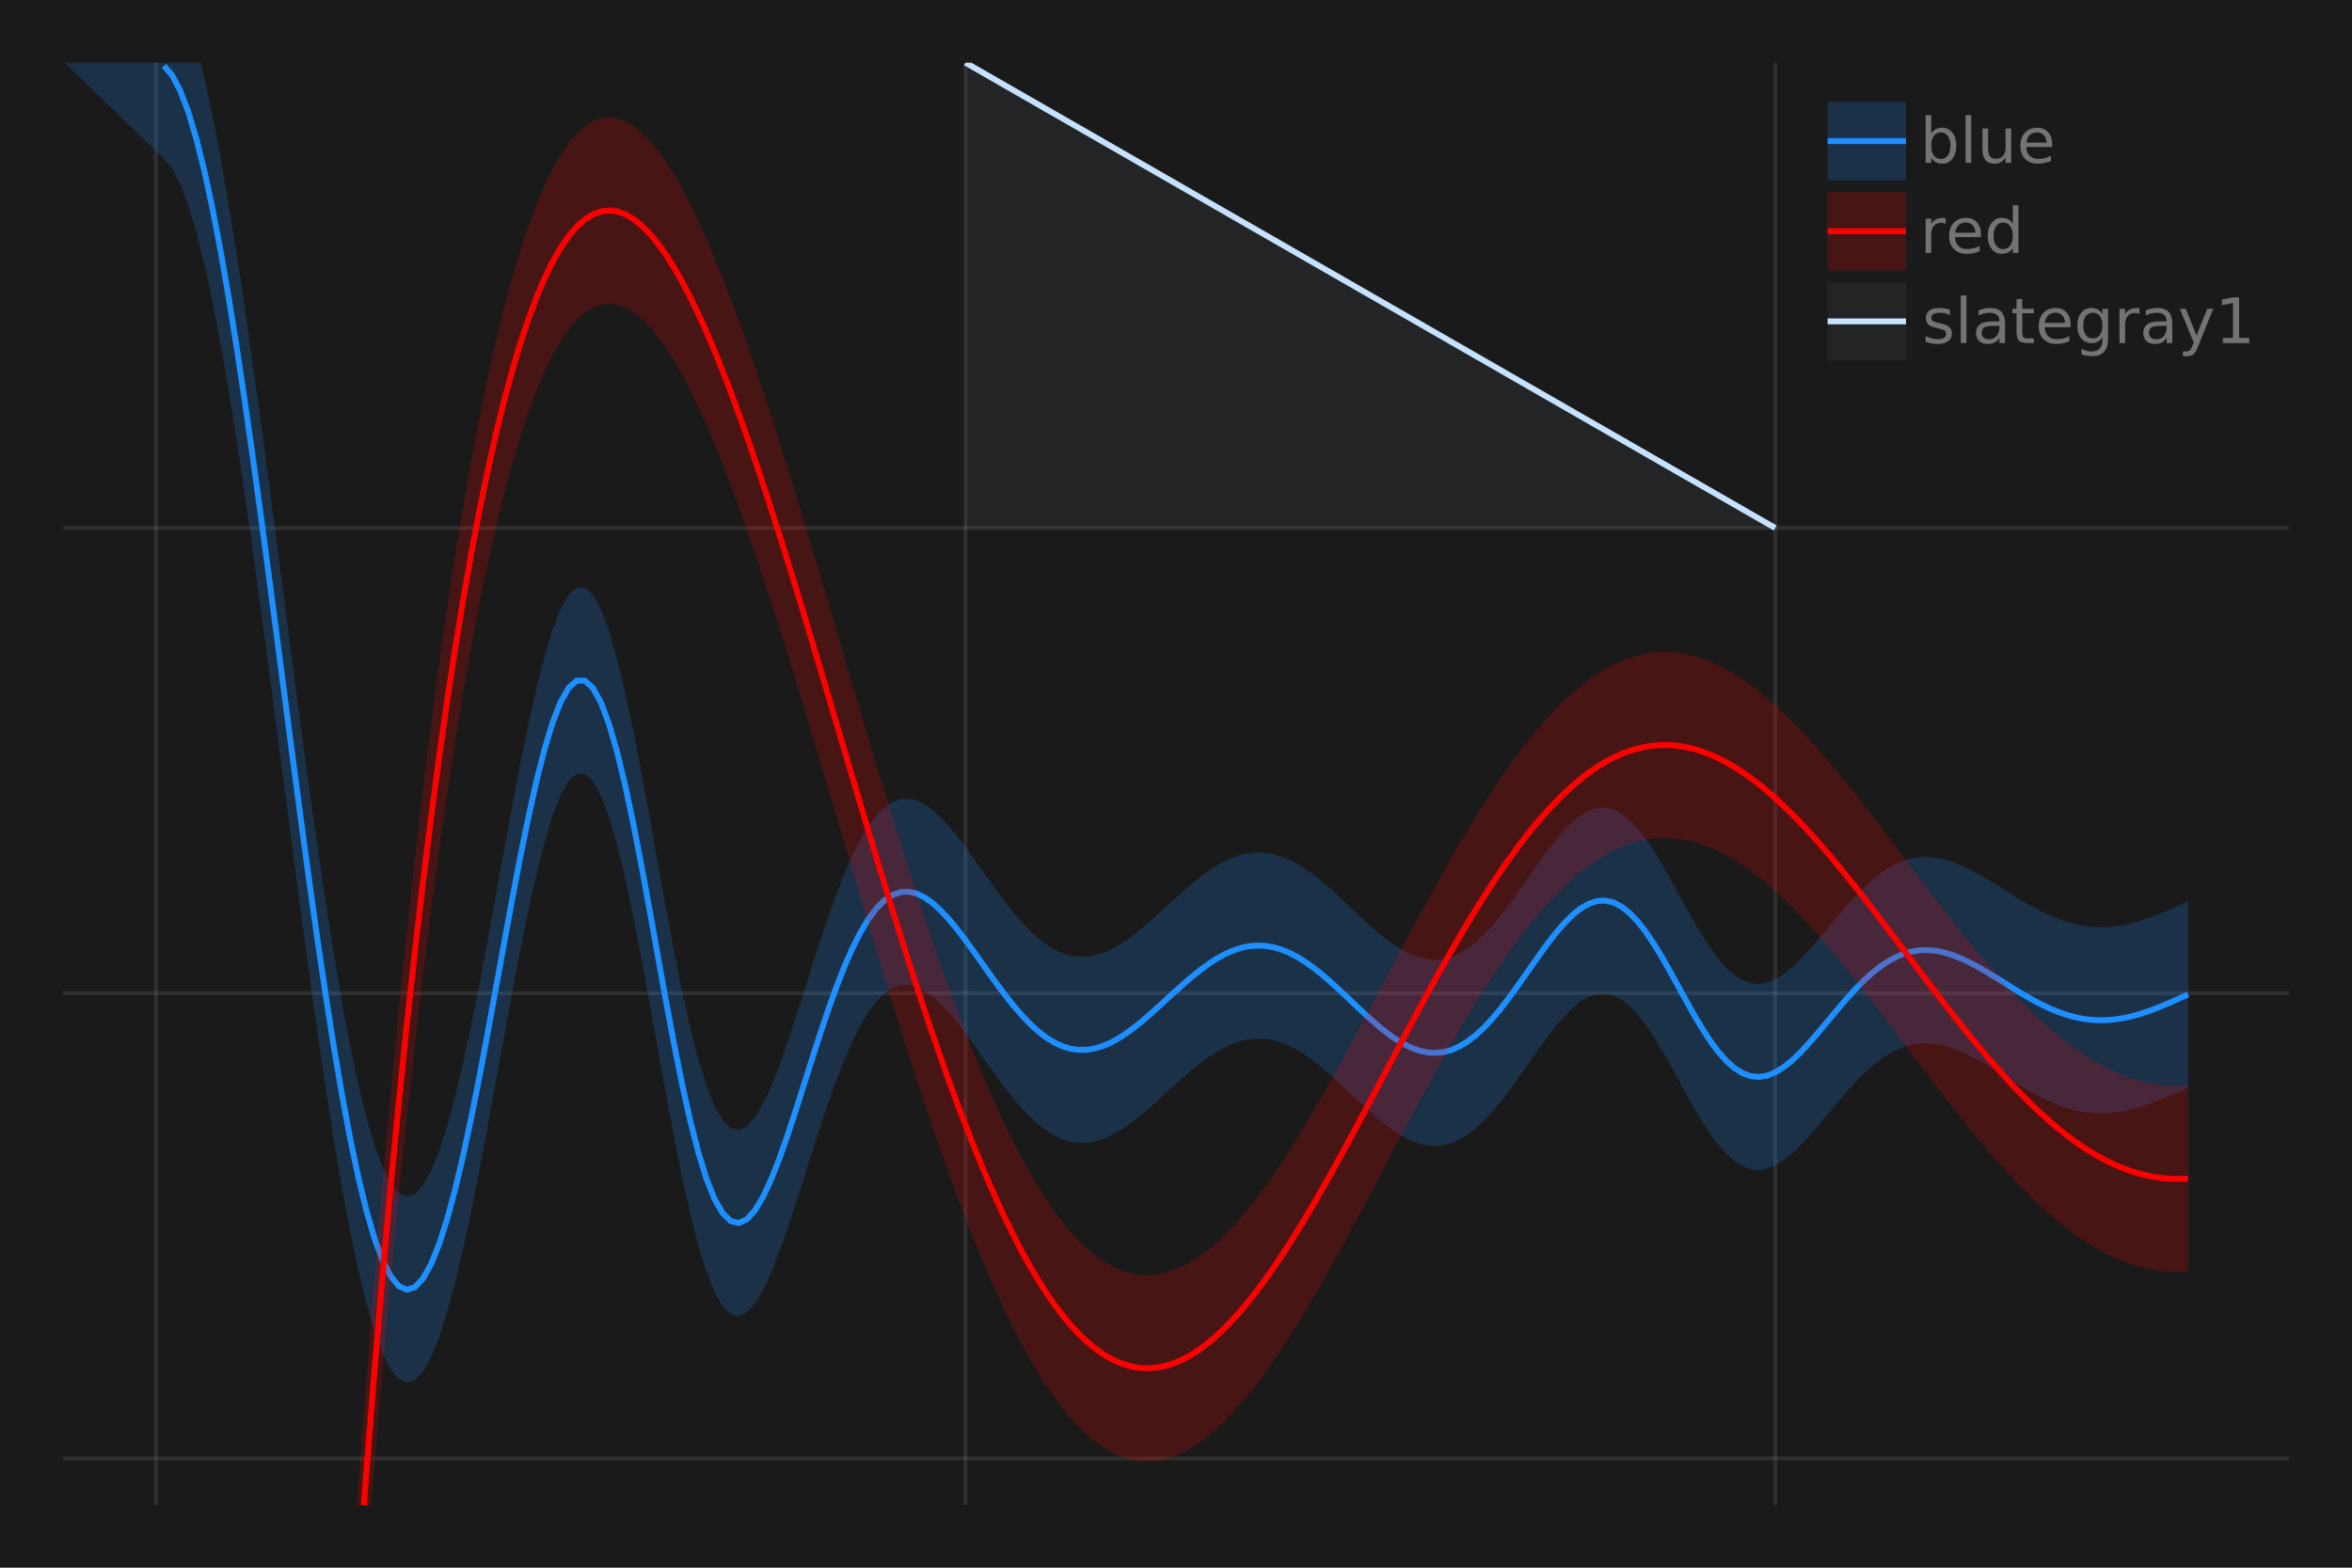 <?xml version="1.0" encoding="UTF-8"?>
<svg xmlns="http://www.w3.org/2000/svg" xmlns:xlink="http://www.w3.org/1999/xlink" width="450pt" height="300pt" viewBox="0 0 450 300" version="1.1">
<defs>
<g>
<symbol overflow="visible" id="s4lspKia0-0">
<path style="stroke:none;" d="M 0.594 2.125 L 0.594 -8.469 L 6.594 -8.469 L 6.594 2.125 Z M 1.266 1.453 L 5.938 1.453 L 5.938 -7.781 L 1.266 -7.781 Z M 1.266 1.453 "/>
</symbol>
<symbol overflow="visible" id="s4lspKia0-1">
<path style="stroke:none;" d="M 5.844 -3.281 C 5.844 -4.07 5.676 -4.691 5.344 -5.141 C 5.02 -5.586 4.578 -5.812 4.016 -5.812 C 3.441 -5.812 2.988 -5.586 2.656 -5.141 C 2.332 -4.691 2.172 -4.07 2.172 -3.281 C 2.172 -2.488 2.332 -1.863 2.656 -1.406 C 2.988 -0.957 3.441 -0.734 4.016 -0.734 C 4.578 -0.734 5.02 -0.957 5.344 -1.406 C 5.676 -1.863 5.844 -2.488 5.844 -3.281 Z M 2.172 -5.562 C 2.398 -5.957 2.688 -6.25 3.031 -6.438 C 3.375 -6.625 3.785 -6.719 4.266 -6.719 C 5.066 -6.719 5.719 -6.398 6.219 -5.766 C 6.719 -5.141 6.969 -4.312 6.969 -3.281 C 6.969 -2.25 6.719 -1.414 6.219 -0.781 C 5.719 -0.145 5.066 0.172 4.266 0.172 C 3.785 0.172 3.375 0.078 3.031 -0.109 C 2.688 -0.305 2.398 -0.598 2.172 -0.984 L 2.172 0 L 1.094 0 L 1.094 -9.125 L 2.172 -9.125 Z M 2.172 -5.562 "/>
</symbol>
<symbol overflow="visible" id="s4lspKia0-2">
<path style="stroke:none;" d="M 1.125 -9.125 L 2.203 -9.125 L 2.203 0 L 1.125 0 Z M 1.125 -9.125 "/>
</symbol>
<symbol overflow="visible" id="s4lspKia0-3">
<path style="stroke:none;" d="M 1.016 -2.594 L 1.016 -6.562 L 2.094 -6.562 L 2.094 -2.625 C 2.094 -2.008 2.211 -1.547 2.453 -1.234 C 2.703 -0.922 3.066 -0.766 3.547 -0.766 C 4.129 -0.766 4.586 -0.945 4.922 -1.312 C 5.266 -1.688 5.438 -2.195 5.438 -2.844 L 5.438 -6.562 L 6.516 -6.562 L 6.516 0 L 5.438 0 L 5.438 -1.016 C 5.176 -0.609 4.875 -0.305 4.531 -0.109 C 4.188 0.078 3.785 0.172 3.328 0.172 C 2.566 0.172 1.988 -0.062 1.594 -0.531 C 1.207 -1 1.016 -1.688 1.016 -2.594 Z M 3.734 -6.719 Z M 3.734 -6.719 "/>
</symbol>
<symbol overflow="visible" id="s4lspKia0-4">
<path style="stroke:none;" d="M 6.75 -3.547 L 6.75 -3.031 L 1.781 -3.031 C 1.832 -2.281 2.055 -1.711 2.453 -1.328 C 2.859 -0.941 3.414 -0.75 4.125 -0.75 C 4.539 -0.75 4.941 -0.797 5.328 -0.891 C 5.723 -0.992 6.113 -1.148 6.5 -1.359 L 6.5 -0.328 C 6.102 -0.172 5.703 -0.051 5.297 0.031 C 4.891 0.125 4.477 0.172 4.062 0.172 C 3.02 0.172 2.191 -0.129 1.578 -0.734 C 0.961 -1.348 0.656 -2.176 0.656 -3.219 C 0.656 -4.289 0.945 -5.141 1.531 -5.766 C 2.113 -6.398 2.895 -6.719 3.875 -6.719 C 4.758 -6.719 5.457 -6.43 5.969 -5.859 C 6.488 -5.297 6.75 -4.523 6.75 -3.547 Z M 5.672 -3.875 C 5.66 -4.457 5.492 -4.926 5.172 -5.281 C 4.848 -5.633 4.422 -5.812 3.891 -5.812 C 3.285 -5.812 2.801 -5.641 2.438 -5.297 C 2.082 -4.953 1.879 -4.473 1.828 -3.859 Z M 5.672 -3.875 "/>
</symbol>
<symbol overflow="visible" id="s4lspKia1-0">
<path style="stroke:none;" d="M 0.594 2.125 L 0.594 -8.469 L 6.594 -8.469 L 6.594 2.125 Z M 1.266 1.453 L 5.938 1.453 L 5.938 -7.781 L 1.266 -7.781 Z M 1.266 1.453 "/>
</symbol>
<symbol overflow="visible" id="s4lspKia1-1">
<path style="stroke:none;" d="M 4.938 -5.562 C 4.812 -5.625 4.676 -5.672 4.531 -5.703 C 4.395 -5.742 4.238 -5.766 4.062 -5.766 C 3.457 -5.766 2.988 -5.566 2.656 -5.172 C 2.332 -4.773 2.172 -4.203 2.172 -3.453 L 2.172 0 L 1.094 0 L 1.094 -6.562 L 2.172 -6.562 L 2.172 -5.547 C 2.398 -5.941 2.695 -6.234 3.062 -6.422 C 3.426 -6.617 3.867 -6.719 4.391 -6.719 C 4.461 -6.719 4.539 -6.711 4.625 -6.703 C 4.719 -6.691 4.816 -6.676 4.922 -6.656 Z M 4.938 -5.562 "/>
</symbol>
<symbol overflow="visible" id="s4lspKia1-2">
<path style="stroke:none;" d="M 6.75 -3.547 L 6.75 -3.031 L 1.781 -3.031 C 1.832 -2.281 2.055 -1.711 2.453 -1.328 C 2.859 -0.941 3.414 -0.75 4.125 -0.75 C 4.539 -0.75 4.941 -0.797 5.328 -0.891 C 5.723 -0.992 6.113 -1.148 6.5 -1.359 L 6.5 -0.328 C 6.102 -0.172 5.703 -0.051 5.297 0.031 C 4.891 0.125 4.477 0.172 4.062 0.172 C 3.02 0.172 2.191 -0.129 1.578 -0.734 C 0.961 -1.348 0.656 -2.176 0.656 -3.219 C 0.656 -4.289 0.945 -5.141 1.531 -5.766 C 2.113 -6.398 2.895 -6.719 3.875 -6.719 C 4.758 -6.719 5.457 -6.43 5.969 -5.859 C 6.488 -5.297 6.75 -4.523 6.75 -3.547 Z M 5.672 -3.875 C 5.66 -4.457 5.492 -4.926 5.172 -5.281 C 4.848 -5.633 4.422 -5.812 3.891 -5.812 C 3.285 -5.812 2.801 -5.641 2.438 -5.297 C 2.082 -4.953 1.879 -4.473 1.828 -3.859 Z M 5.672 -3.875 "/>
</symbol>
<symbol overflow="visible" id="s4lspKia1-3">
<path style="stroke:none;" d="M 5.453 -5.562 L 5.453 -9.125 L 6.531 -9.125 L 6.531 0 L 5.453 0 L 5.453 -0.984 C 5.223 -0.598 4.938 -0.305 4.594 -0.109 C 4.25 0.078 3.832 0.172 3.344 0.172 C 2.551 0.172 1.906 -0.145 1.406 -0.781 C 0.906 -1.414 0.656 -2.25 0.656 -3.281 C 0.656 -4.312 0.906 -5.141 1.406 -5.766 C 1.906 -6.398 2.551 -6.719 3.344 -6.719 C 3.832 -6.719 4.25 -6.625 4.594 -6.438 C 4.938 -6.25 5.223 -5.957 5.453 -5.562 Z M 1.781 -3.281 C 1.781 -2.488 1.941 -1.863 2.266 -1.406 C 2.586 -0.957 3.035 -0.734 3.609 -0.734 C 4.18 -0.734 4.629 -0.957 4.953 -1.406 C 5.285 -1.863 5.453 -2.488 5.453 -3.281 C 5.453 -4.07 5.285 -4.691 4.953 -5.141 C 4.629 -5.586 4.18 -5.812 3.609 -5.812 C 3.035 -5.812 2.586 -5.586 2.266 -5.141 C 1.941 -4.691 1.781 -4.07 1.781 -3.281 Z M 1.781 -3.281 "/>
</symbol>
<symbol overflow="visible" id="s4lspKia1-4">
<path style="stroke:none;" d="M 5.312 -6.375 L 5.312 -5.344 C 5.008 -5.5 4.691 -5.613 4.359 -5.688 C 4.035 -5.77 3.695 -5.812 3.344 -5.812 C 2.812 -5.812 2.41 -5.727 2.141 -5.562 C 1.867 -5.406 1.734 -5.16 1.734 -4.828 C 1.734 -4.578 1.828 -4.379 2.016 -4.234 C 2.211 -4.098 2.602 -3.969 3.188 -3.844 L 3.547 -3.75 C 4.316 -3.594 4.863 -3.363 5.188 -3.062 C 5.508 -2.758 5.672 -2.344 5.672 -1.812 C 5.672 -1.195 5.426 -0.711 4.938 -0.359 C 4.457 -0.004 3.797 0.172 2.953 0.172 C 2.598 0.172 2.227 0.133 1.844 0.062 C 1.469 0 1.07 -0.098 0.656 -0.234 L 0.656 -1.359 C 1.051 -1.148 1.441 -0.992 1.828 -0.891 C 2.211 -0.785 2.598 -0.734 2.984 -0.734 C 3.484 -0.734 3.867 -0.816 4.141 -0.984 C 4.422 -1.16 4.562 -1.41 4.562 -1.734 C 4.562 -2.023 4.461 -2.25 4.266 -2.406 C 4.066 -2.562 3.633 -2.711 2.969 -2.859 L 2.594 -2.938 C 1.926 -3.082 1.441 -3.301 1.141 -3.594 C 0.848 -3.883 0.703 -4.281 0.703 -4.781 C 0.703 -5.406 0.922 -5.883 1.359 -6.219 C 1.797 -6.551 2.414 -6.719 3.219 -6.719 C 3.613 -6.719 3.988 -6.688 4.344 -6.625 C 4.695 -6.57 5.02 -6.488 5.312 -6.375 Z M 5.312 -6.375 "/>
</symbol>
<symbol overflow="visible" id="s4lspKia1-5">
<path style="stroke:none;" d="M 1.125 -9.125 L 2.203 -9.125 L 2.203 0 L 1.125 0 Z M 1.125 -9.125 "/>
</symbol>
<symbol overflow="visible" id="s4lspKia1-6">
<path style="stroke:none;" d="M 4.109 -3.297 C 3.242 -3.297 2.641 -3.195 2.297 -3 C 1.961 -2.801 1.797 -2.461 1.797 -1.984 C 1.797 -1.598 1.922 -1.289 2.172 -1.062 C 2.43 -0.844 2.773 -0.734 3.203 -0.734 C 3.805 -0.734 4.285 -0.941 4.641 -1.359 C 5.004 -1.785 5.188 -2.352 5.188 -3.062 L 5.188 -3.297 Z M 6.266 -3.75 L 6.266 0 L 5.188 0 L 5.188 -1 C 4.938 -0.602 4.629 -0.305 4.266 -0.109 C 3.898 0.078 3.453 0.172 2.922 0.172 C 2.242 0.172 1.707 -0.016 1.312 -0.391 C 0.914 -0.773 0.719 -1.281 0.719 -1.906 C 0.719 -2.645 0.961 -3.203 1.453 -3.578 C 1.953 -3.953 2.691 -4.141 3.672 -4.141 L 5.188 -4.141 L 5.188 -4.25 C 5.188 -4.75 5.02 -5.133 4.688 -5.406 C 4.363 -5.676 3.91 -5.812 3.328 -5.812 C 2.953 -5.812 2.582 -5.766 2.219 -5.672 C 1.863 -5.578 1.523 -5.441 1.203 -5.266 L 1.203 -6.266 C 1.598 -6.422 1.977 -6.535 2.344 -6.609 C 2.719 -6.68 3.082 -6.719 3.438 -6.719 C 4.383 -6.719 5.094 -6.473 5.562 -5.984 C 6.031 -5.492 6.266 -4.75 6.266 -3.75 Z M 6.266 -3.75 "/>
</symbol>
<symbol overflow="visible" id="s4lspKia1-7">
<path style="stroke:none;" d="M 2.203 -8.422 L 2.203 -6.562 L 4.422 -6.562 L 4.422 -5.719 L 2.203 -5.719 L 2.203 -2.156 C 2.203 -1.625 2.273 -1.281 2.422 -1.125 C 2.566 -0.977 2.863 -0.906 3.312 -0.906 L 4.422 -0.906 L 4.422 0 L 3.312 0 C 2.477 0 1.898 -0.156 1.578 -0.469 C 1.266 -0.781 1.109 -1.344 1.109 -2.156 L 1.109 -5.719 L 0.328 -5.719 L 0.328 -6.562 L 1.109 -6.562 L 1.109 -8.422 Z M 2.203 -8.422 "/>
</symbol>
<symbol overflow="visible" id="s4lspKia1-8">
<path style="stroke:none;" d="M 5.453 -3.359 C 5.453 -4.141 5.289 -4.742 4.969 -5.172 C 4.645 -5.598 4.191 -5.812 3.609 -5.812 C 3.035 -5.812 2.586 -5.598 2.266 -5.172 C 1.941 -4.742 1.781 -4.141 1.781 -3.359 C 1.781 -2.578 1.941 -1.973 2.266 -1.547 C 2.586 -1.117 3.035 -0.906 3.609 -0.906 C 4.191 -0.906 4.645 -1.117 4.969 -1.547 C 5.289 -1.973 5.453 -2.578 5.453 -3.359 Z M 6.531 -0.812 C 6.531 0.301 6.281 1.129 5.781 1.672 C 5.289 2.223 4.531 2.5 3.5 2.5 C 3.125 2.5 2.766 2.469 2.422 2.406 C 2.086 2.352 1.766 2.27 1.453 2.156 L 1.453 1.109 C 1.766 1.273 2.078 1.398 2.391 1.484 C 2.703 1.566 3.016 1.609 3.328 1.609 C 4.035 1.609 4.566 1.422 4.922 1.047 C 5.273 0.68 5.453 0.125 5.453 -0.625 L 5.453 -1.156 C 5.223 -0.77 4.938 -0.477 4.594 -0.281 C 4.25 -0.094 3.832 0 3.344 0 C 2.539 0 1.891 -0.305 1.391 -0.922 C 0.898 -1.535 0.656 -2.348 0.656 -3.359 C 0.656 -4.367 0.898 -5.18 1.391 -5.797 C 1.891 -6.41 2.539 -6.719 3.344 -6.719 C 3.832 -6.719 4.25 -6.617 4.594 -6.422 C 4.938 -6.234 5.223 -5.945 5.453 -5.562 L 5.453 -6.562 L 6.531 -6.562 Z M 6.531 -0.812 "/>
</symbol>
<symbol overflow="visible" id="s4lspKia1-9">
<path style="stroke:none;" d="M 3.859 0.609 C 3.555 1.391 3.258 1.898 2.969 2.141 C 2.676 2.379 2.289 2.5 1.812 2.5 L 0.953 2.5 L 0.953 1.594 L 1.578 1.594 C 1.879 1.594 2.109 1.52 2.266 1.375 C 2.43 1.238 2.613 0.91 2.812 0.391 L 3.016 -0.109 L 0.359 -6.562 L 1.5 -6.562 L 3.547 -1.438 L 5.609 -6.562 L 6.75 -6.562 Z M 3.859 0.609 "/>
</symbol>
<symbol overflow="visible" id="s4lspKia1-10">
<path style="stroke:none;" d="M 1.484 -1 L 3.422 -1 L 3.422 -7.672 L 1.312 -7.25 L 1.312 -8.328 L 3.406 -8.75 L 4.594 -8.75 L 4.594 -1 L 6.531 -1 L 6.531 0 L 1.484 0 Z M 1.484 -1 "/>
</symbol>
</g>
<clipPath id="clip1">
  <path d="M 15 12 L 435 12 L 435 263 L 15 263 Z M 15 12 "/>
</clipPath>
<clipPath id="clip2">
  <path d="M 12 12 L 419 12 L 419 265 L 12 265 Z M 12 12 "/>
</clipPath>
<clipPath id="clip3">
  <path d="M 15 24 L 435 24 L 435 288 L 15 288 Z M 15 24 "/>
</clipPath>
<clipPath id="clip4">
  <path d="M 12 12 L 419 12 L 419 288 L 12 288 Z M 12 12 "/>
</clipPath>
<clipPath id="clip5">
  <path d="M 168 12 L 356 12 L 356 117 L 168 117 Z M 168 12 "/>
</clipPath>
</defs>
<g id="surface1">
<rect x="0" y="0" width="450" height="300" style="fill:rgb(10.196%,10.196%,10.196%);fill-opacity:1;stroke:none;"/>
<path style="fill:none;stroke-width:1;stroke-linecap:butt;stroke-linejoin:miter;stroke:rgb(100%,100%,100%);stroke-opacity:0.09;stroke-miterlimit:10;" d="M 39.755 384 L 39.755 16 " transform="matrix(0.75,0,0,0.75,0,0)"/>
<path style="fill:none;stroke-width:1;stroke-linecap:butt;stroke-linejoin:miter;stroke:rgb(100%,100%,100%);stroke-opacity:0.09;stroke-miterlimit:10;" d="M 246.297 384 L 246.297 16 " transform="matrix(0.75,0,0,0.75,0,0)"/>
<path style="fill:none;stroke-width:1;stroke-linecap:butt;stroke-linejoin:miter;stroke:rgb(100%,100%,100%);stroke-opacity:0.09;stroke-miterlimit:10;" d="M 452.844 384 L 452.844 16 " transform="matrix(0.75,0,0,0.75,0,0)"/>
<path style="fill:none;stroke-width:1;stroke-linecap:butt;stroke-linejoin:miter;stroke:rgb(100%,100%,100%);stroke-opacity:0.09;stroke-miterlimit:10;" d="M 16 372.13 L 584 372.13 " transform="matrix(0.75,0,0,0.75,0,0)"/>
<path style="fill:none;stroke-width:1;stroke-linecap:butt;stroke-linejoin:miter;stroke:rgb(100%,100%,100%);stroke-opacity:0.09;stroke-miterlimit:10;" d="M 16 253.422 L 584 253.422 " transform="matrix(0.75,0,0,0.75,0,0)"/>
<path style="fill:none;stroke-width:1;stroke-linecap:butt;stroke-linejoin:miter;stroke:rgb(100%,100%,100%);stroke-opacity:0.09;stroke-miterlimit:10;" d="M 16 134.708 L 584 134.708 " transform="matrix(0.75,0,0,0.75,0,0)"/>
<g clip-path="url(#clip1)" clip-rule="nonzero">
<path style="fill:none;stroke-width:1.5;stroke-linecap:butt;stroke-linejoin:miter;stroke:rgb(11.765%,56.471%,100%);stroke-opacity:1;stroke-miterlimit:10;" d="M 41.818 16.792 L 43.885 19.156 L 45.948 23.068 L 48.016 28.495 L 50.078 35.38 L 52.146 43.656 L 54.208 53.24 L 56.276 64.031 L 58.344 75.932 L 60.406 88.818 L 62.474 102.562 L 64.536 117.026 L 66.604 132.068 L 68.667 147.526 L 70.734 163.255 L 72.802 179.083 L 74.865 194.859 L 76.932 210.417 L 78.995 225.589 L 81.062 240.229 L 83.125 254.182 L 85.193 267.297 L 87.26 279.438 L 89.323 290.479 L 91.391 300.307 L 93.453 308.812 L 95.521 315.911 L 97.583 321.536 L 99.651 325.62 L 101.719 328.141 L 103.781 329.073 L 105.849 328.422 L 107.911 326.224 L 109.979 322.521 L 112.042 317.385 L 114.109 310.917 L 116.177 303.224 L 118.24 294.458 L 120.307 284.776 L 122.37 274.359 L 124.438 263.411 L 126.5 252.146 L 128.568 240.797 L 130.63 229.599 L 132.698 218.802 L 134.766 208.651 L 136.828 199.385 L 138.896 191.234 L 140.958 184.417 L 143.026 179.115 L 145.089 175.49 L 147.156 173.651 L 149.224 173.682 L 151.286 175.599 L 153.354 179.37 L 155.417 184.911 L 157.484 192.078 L 159.547 200.677 L 161.615 210.453 L 163.682 221.125 L 165.745 232.385 L 167.812 243.896 L 169.875 255.318 L 171.943 266.333 L 174.005 276.625 L 176.073 285.932 L 178.141 294.021 L 180.203 300.719 L 182.271 305.911 L 184.333 309.526 L 186.401 311.562 L 188.464 312.057 L 190.531 311.104 L 192.594 308.823 L 194.661 305.37 L 196.729 300.927 L 198.792 295.682 L 200.859 289.828 L 202.922 283.562 L 204.99 277.073 L 207.052 270.536 L 209.12 264.115 L 211.188 257.948 L 213.25 252.161 L 215.318 246.854 L 217.38 242.115 L 219.448 237.995 L 221.51 234.547 L 223.578 231.781 L 225.646 229.719 L 227.708 228.339 L 229.776 227.62 L 231.839 227.531 L 233.906 228.021 L 235.969 229.047 L 238.036 230.536 L 240.104 232.438 L 242.167 234.677 L 244.234 237.188 L 246.297 239.896 L 248.365 242.74 L 250.427 245.651 L 252.495 248.568 L 254.562 251.427 L 256.625 254.177 L 258.693 256.766 L 260.755 259.156 L 262.823 261.302 L 264.885 263.182 L 266.953 264.76 L 269.016 266.031 L 271.083 266.979 L 273.151 267.594 L 275.214 267.88 L 277.281 267.844 L 279.344 267.5 L 281.411 266.865 L 283.474 265.964 L 285.542 264.818 L 287.609 263.458 L 289.672 261.917 L 291.74 260.234 L 293.802 258.438 L 295.87 256.573 L 297.932 254.677 L 300 252.786 L 302.068 250.938 L 304.13 249.167 L 306.198 247.505 L 308.26 245.99 L 310.328 244.646 L 312.391 243.5 L 314.458 242.573 L 316.526 241.88 L 318.589 241.438 L 320.656 241.255 L 322.719 241.333 L 324.786 241.672 L 326.849 242.271 L 328.917 243.115 L 330.984 244.193 L 333.047 245.479 L 335.115 246.958 L 337.177 248.599 L 339.245 250.375 L 341.307 252.25 L 343.375 254.182 L 345.438 256.146 L 347.505 258.094 L 349.573 259.99 L 351.635 261.792 L 353.703 263.458 L 355.766 264.953 L 357.833 266.24 L 359.896 267.276 L 361.964 268.047 L 364.031 268.51 L 366.094 268.651 L 368.161 268.458 L 370.224 267.911 L 372.292 267.01 L 374.354 265.766 L 376.422 264.177 L 378.49 262.276 L 380.552 260.078 L 382.62 257.625 L 384.682 254.964 L 386.75 252.135 L 388.812 249.208 L 390.88 246.245 L 392.948 243.312 L 395.01 240.49 L 397.078 237.849 L 399.141 235.464 L 401.208 233.411 L 403.271 231.766 L 405.339 230.578 L 407.401 229.906 L 409.469 229.792 L 411.536 230.25 L 413.599 231.292 L 415.667 232.906 L 417.729 235.062 L 419.797 237.703 L 421.859 240.76 L 423.927 244.156 L 425.995 247.786 L 428.057 251.542 L 430.125 255.318 L 432.188 258.995 L 434.255 262.469 L 436.318 265.641 L 438.385 268.427 L 440.453 270.755 L 442.516 272.578 L 444.583 273.865 L 446.646 274.594 L 448.714 274.781 L 450.776 274.448 L 452.844 273.625 L 454.911 272.37 L 456.974 270.734 L 459.042 268.792 L 461.104 266.604 L 463.172 264.245 L 465.234 261.786 L 467.302 259.292 L 469.37 256.818 L 471.432 254.432 L 473.5 252.172 L 475.562 250.094 L 477.63 248.224 L 479.693 246.589 L 481.76 245.214 L 483.823 244.109 L 485.891 243.281 L 487.958 242.729 L 490.021 242.448 L 492.089 242.427 L 494.151 242.651 L 496.219 243.099 L 498.281 243.75 L 500.349 244.573 L 502.417 245.552 L 504.479 246.646 L 506.547 247.833 L 508.609 249.089 L 510.677 250.375 L 512.74 251.667 L 514.807 252.943 L 516.875 254.172 L 518.938 255.333 L 521.005 256.406 L 523.068 257.375 L 525.135 258.224 L 527.198 258.938 L 529.266 259.51 L 531.333 259.932 L 533.396 260.203 L 535.464 260.318 L 537.526 260.281 L 539.594 260.099 L 541.656 259.781 L 543.724 259.328 L 545.792 258.76 L 547.854 258.083 L 549.922 257.323 L 551.984 256.49 L 554.052 255.599 L 556.115 254.672 L 558.182 253.729 " transform="matrix(0.75,0,0,0.75,0,0)"/>
</g>
<g clip-path="url(#clip2)" clip-rule="nonzero">
<path style=" stroke:none;fill-rule:nonzero;fill:rgb(11.765%,56.471%,100%);fill-opacity:0.2;" d="M 0 0 L 31.363 -5.215 L 32.914 -3.441 L 34.461 -0.504 L 36.012 3.566 L 37.559 8.73 L 39.109 14.934 L 40.656 22.121 L 42.207 30.219 L 43.758 39.145 L 45.305 48.809 L 46.855 59.117 L 48.402 69.965 L 49.953 81.242 L 51.5 92.84 L 53.051 104.633 L 54.602 116.508 L 56.148 128.336 L 57.699 140.004 L 59.246 151.387 L 60.797 162.367 L 62.344 172.828 L 63.895 182.664 L 65.445 191.773 L 66.992 200.055 L 68.543 207.422 L 70.09 213.805 L 71.641 219.129 L 73.188 223.344 L 74.738 226.41 L 76.289 228.297 L 77.836 228.996 L 79.387 228.512 L 80.934 226.859 L 82.484 224.082 L 84.031 220.234 L 85.582 215.379 L 87.133 209.613 L 88.68 203.039 L 90.23 195.777 L 91.777 187.965 L 93.328 179.754 L 94.875 171.305 L 96.426 162.793 L 97.973 154.395 L 99.523 146.297 L 101.074 138.68 L 102.621 131.73 L 104.172 125.621 L 105.719 120.508 L 107.27 116.531 L 108.816 113.809 L 110.367 112.434 L 111.918 112.457 L 113.465 113.895 L 115.016 116.723 L 116.562 120.879 L 118.113 126.254 L 119.66 132.699 L 121.211 140.031 L 122.762 148.039 L 124.309 156.484 L 125.859 165.117 L 127.406 173.684 L 128.957 181.941 L 130.504 189.66 L 132.055 196.641 L 133.605 202.707 L 135.152 207.734 L 136.703 211.625 L 138.25 214.34 L 139.801 215.867 L 141.348 216.238 L 142.898 215.52 L 144.445 213.809 L 145.996 211.223 L 147.547 207.891 L 149.094 203.953 L 150.645 199.566 L 152.191 194.867 L 153.742 190 L 155.289 185.098 L 156.84 180.281 L 158.391 175.656 L 159.938 171.312 L 161.488 167.336 L 163.035 163.777 L 164.586 160.691 L 166.133 158.102 L 167.684 156.031 L 169.234 154.48 L 170.781 153.445 L 172.332 152.906 L 173.879 152.84 L 175.43 153.211 L 176.977 153.977 L 178.527 155.098 L 180.078 156.523 L 181.625 158.203 L 183.176 160.082 L 184.723 162.117 L 186.273 164.25 L 187.82 166.434 L 189.371 168.617 L 190.922 170.762 L 192.469 172.824 L 194.02 174.77 L 195.566 176.559 L 197.117 178.172 L 198.664 179.578 L 200.215 180.766 L 201.762 181.719 L 203.312 182.426 L 204.863 182.887 L 206.41 183.102 L 207.961 183.078 L 209.508 182.82 L 211.059 182.344 L 212.605 181.668 L 214.156 180.805 L 215.707 179.789 L 217.254 178.633 L 218.805 177.367 L 220.352 176.023 L 221.902 174.625 L 223.449 173.203 L 225 171.781 L 226.551 170.395 L 228.098 169.066 L 229.648 167.82 L 231.195 166.684 L 232.746 165.676 L 234.293 164.816 L 235.844 164.121 L 237.395 163.602 L 238.941 163.273 L 240.492 163.133 L 242.039 163.191 L 243.59 163.449 L 245.137 163.898 L 246.688 164.531 L 248.238 165.336 L 249.785 166.305 L 251.336 167.41 L 252.883 168.645 L 254.434 169.973 L 255.98 171.379 L 257.531 172.832 L 259.078 174.305 L 260.629 175.766 L 262.18 177.188 L 263.727 178.539 L 265.277 179.789 L 266.824 180.906 L 268.375 181.871 L 269.922 182.652 L 271.473 183.227 L 273.023 183.578 L 274.57 183.684 L 276.121 183.535 L 277.668 183.129 L 279.219 182.453 L 280.766 181.516 L 282.316 180.328 L 283.867 178.898 L 285.414 177.25 L 286.965 175.414 L 288.512 173.414 L 290.062 171.297 L 291.609 169.102 L 293.16 166.879 L 294.711 164.68 L 296.258 162.562 L 297.809 160.578 L 299.355 158.793 L 300.906 157.254 L 302.453 156.016 L 304.004 155.129 L 305.551 154.625 L 307.102 154.535 L 308.652 154.879 L 310.199 155.664 L 311.75 156.875 L 313.297 158.488 L 314.848 160.469 L 316.395 162.766 L 317.945 165.312 L 319.496 168.035 L 321.043 170.852 L 322.594 173.684 L 324.141 176.441 L 325.691 179.047 L 327.238 181.426 L 328.789 183.516 L 330.34 185.262 L 331.887 186.629 L 333.438 187.59 L 334.984 188.141 L 336.535 188.281 L 338.082 188.027 L 339.633 187.414 L 341.184 186.469 L 342.73 185.246 L 344.281 183.789 L 345.828 182.148 L 347.379 180.379 L 348.926 178.531 L 350.477 176.66 L 352.027 174.809 L 353.574 173.016 L 355.125 171.324 L 356.672 169.762 L 358.223 168.359 L 359.77 167.137 L 361.32 166.102 L 362.867 165.273 L 364.418 164.652 L 365.969 164.242 L 367.516 164.031 L 369.066 164.016 L 370.613 164.184 L 372.164 164.52 L 373.711 165.004 L 375.262 165.625 L 376.812 166.355 L 378.359 167.18 L 379.91 168.07 L 381.457 169.008 L 383.008 169.973 L 384.555 170.945 L 386.105 171.898 L 387.656 172.82 L 389.203 173.691 L 390.754 174.5 L 392.301 175.227 L 393.852 175.863 L 395.398 176.398 L 396.949 176.828 L 398.5 177.145 L 400.047 177.348 L 401.598 177.434 L 403.145 177.406 L 404.695 177.27 L 406.242 177.027 L 407.793 176.691 L 409.344 176.262 L 410.891 175.758 L 412.441 175.188 L 413.988 174.559 L 415.539 173.891 L 417.086 173.199 L 418.637 172.492 L 418.637 208.102 L 417.086 208.812 L 415.539 209.504 L 413.988 210.172 L 412.441 210.801 L 410.891 211.371 L 409.344 211.875 L 407.793 212.305 L 406.242 212.641 L 404.695 212.883 L 403.145 213.02 L 401.598 213.047 L 400.047 212.957 L 398.5 212.758 L 396.949 212.441 L 395.398 212.012 L 393.852 211.477 L 392.301 210.84 L 390.754 210.113 L 389.203 209.305 L 387.656 208.434 L 386.105 207.512 L 384.555 206.559 L 383.008 205.586 L 381.457 204.621 L 379.91 203.684 L 378.359 202.793 L 376.812 201.969 L 375.262 201.238 L 373.711 200.617 L 372.164 200.133 L 370.613 199.797 L 369.066 199.629 L 367.516 199.645 L 365.969 199.855 L 364.418 200.266 L 362.867 200.887 L 361.32 201.715 L 359.77 202.746 L 358.223 203.973 L 356.672 205.375 L 355.125 206.938 L 353.574 208.629 L 352.027 210.422 L 350.477 212.273 L 348.926 214.145 L 347.379 215.992 L 345.828 217.762 L 344.281 219.398 L 342.73 220.859 L 341.184 222.082 L 339.633 223.027 L 338.082 223.641 L 336.535 223.895 L 334.984 223.754 L 333.438 223.203 L 331.887 222.242 L 330.34 220.875 L 328.789 219.129 L 327.238 217.039 L 325.691 214.66 L 324.141 212.055 L 322.594 209.293 L 321.043 206.465 L 319.496 203.645 L 317.945 200.926 L 316.395 198.379 L 314.848 196.082 L 313.297 194.102 L 311.75 192.488 L 310.199 191.277 L 308.652 190.492 L 307.102 190.148 L 305.551 190.238 L 304.004 190.738 L 302.453 191.629 L 300.906 192.867 L 299.355 194.406 L 297.809 196.191 L 296.258 198.172 L 294.711 200.293 L 293.16 202.492 L 291.609 204.715 L 290.062 206.91 L 288.512 209.027 L 286.965 211.027 L 285.414 212.863 L 283.867 214.512 L 282.316 215.941 L 280.766 217.129 L 279.219 218.066 L 277.668 218.738 L 276.121 219.148 L 274.57 219.297 L 273.023 219.188 L 271.473 218.84 L 269.922 218.266 L 268.375 217.484 L 266.824 216.52 L 265.277 215.402 L 263.727 214.152 L 262.18 212.801 L 260.629 211.379 L 259.078 209.918 L 257.531 208.445 L 255.98 206.992 L 254.434 205.586 L 252.883 204.258 L 251.336 203.023 L 249.785 201.918 L 248.238 200.949 L 246.688 200.145 L 245.137 199.512 L 243.59 199.062 L 242.039 198.805 L 240.492 198.746 L 238.941 198.883 L 237.395 199.215 L 235.844 199.734 L 234.293 200.43 L 232.746 201.289 L 231.195 202.297 L 229.648 203.434 L 228.098 204.68 L 226.551 206.008 L 225 207.395 L 223.449 208.816 L 221.902 210.238 L 220.352 211.637 L 218.805 212.98 L 217.254 214.246 L 215.707 215.398 L 214.156 216.418 L 212.605 217.277 L 211.059 217.957 L 209.508 218.434 L 207.961 218.691 L 206.41 218.715 L 204.863 218.5 L 203.312 218.039 L 201.762 217.332 L 200.215 216.379 L 198.664 215.191 L 197.117 213.785 L 195.566 212.172 L 194.02 210.383 L 192.469 208.438 L 190.922 206.375 L 189.371 204.23 L 187.82 202.047 L 186.273 199.863 L 184.723 197.73 L 183.176 195.695 L 181.625 193.816 L 180.078 192.137 L 178.527 190.711 L 176.977 189.59 L 175.43 188.824 L 173.879 188.453 L 172.332 188.52 L 170.781 189.059 L 169.234 190.094 L 167.684 191.645 L 166.133 193.715 L 164.586 196.305 L 163.035 199.391 L 161.488 202.949 L 159.938 206.926 L 158.391 211.266 L 156.84 215.895 L 155.289 220.711 L 153.742 225.613 L 152.191 230.48 L 150.645 235.176 L 149.094 239.566 L 147.547 243.5 L 145.996 246.836 L 144.445 249.422 L 142.898 251.133 L 141.348 251.852 L 139.801 251.477 L 138.25 249.953 L 136.703 247.238 L 135.152 243.348 L 133.605 238.32 L 132.055 232.254 L 130.504 225.273 L 128.957 217.555 L 127.406 209.297 L 125.859 200.727 L 124.309 192.098 L 122.762 183.652 L 121.211 175.645 L 119.66 168.312 L 118.113 161.867 L 116.562 156.492 L 115.016 152.336 L 113.465 149.504 L 111.918 148.066 L 110.367 148.047 L 108.816 149.422 L 107.27 152.145 L 105.719 156.117 L 104.172 161.234 L 102.621 167.344 L 101.074 174.293 L 99.523 181.91 L 97.973 190.008 L 96.426 198.402 L 94.875 206.918 L 93.328 215.367 L 91.777 223.578 L 90.23 231.391 L 88.68 238.652 L 87.133 245.227 L 85.582 250.992 L 84.031 255.844 L 82.484 259.695 L 80.934 262.473 L 79.387 264.125 L 77.836 264.609 L 76.289 263.91 L 74.738 262.023 L 73.188 258.957 L 71.641 254.742 L 70.09 249.418 L 68.543 243.035 L 66.992 235.668 L 65.445 227.387 L 63.895 218.277 L 62.344 208.441 L 60.797 197.98 L 59.246 187 L 57.699 175.617 L 56.148 163.949 L 54.602 152.121 L 53.051 140.246 L 51.5 128.453 L 49.953 116.855 L 48.402 105.578 L 46.855 94.73 L 45.305 84.422 L 43.758 74.758 L 42.207 65.832 L 40.656 57.734 L 39.109 50.547 L 37.559 44.344 L 36.012 39.18 L 34.461 35.109 L 32.914 32.172 L 31.363 30.398 Z M 0 0 "/>
</g>
<g clip-path="url(#clip3)" clip-rule="nonzero">
<path style="fill:none;stroke-width:1.5;stroke-linecap:butt;stroke-linejoin:miter;stroke:rgb(100%,0%,0%);stroke-opacity:1;stroke-miterlimit:10;" d="M 41.818 12109.552 L 43.885 6159.25 L 45.948 4165.979 L 48.016 3162.005 L 50.078 2553.807 L 52.146 2143.547 L 54.208 1846.458 L 56.276 1620.156 L 58.344 1441.104 L 60.406 1295.193 L 62.474 1173.448 L 64.536 1069.88 L 66.604 980.365 L 68.667 901.948 L 70.734 832.474 L 72.802 770.333 L 74.865 714.281 L 76.932 663.37 L 78.995 616.849 L 81.062 574.115 L 83.125 534.688 L 85.193 498.177 L 87.26 464.25 L 89.323 432.651 L 91.391 403.146 L 93.453 375.552 L 95.521 349.708 L 97.583 325.479 L 99.651 302.745 L 101.719 281.411 L 103.781 261.38 L 105.849 242.589 L 107.911 224.958 L 109.979 208.432 L 112.042 192.964 L 114.109 178.5 L 116.177 165 L 118.24 152.427 L 120.307 140.745 L 122.37 129.917 L 124.438 119.922 L 126.5 110.729 L 128.568 102.312 L 130.63 94.646 L 132.698 87.708 L 134.766 81.479 L 136.828 75.932 L 138.896 71.052 L 140.958 66.818 L 143.026 63.214 L 145.089 60.214 L 147.156 57.802 L 149.224 55.964 L 151.286 54.677 L 153.354 53.922 L 155.417 53.688 L 157.484 53.948 L 159.547 54.693 L 161.615 55.896 L 163.682 57.552 L 165.745 59.63 L 167.812 62.12 L 169.875 65 L 171.943 68.25 L 174.005 71.859 L 176.073 75.807 L 178.141 80.073 L 180.203 84.641 L 182.271 89.495 L 184.333 94.609 L 186.401 99.974 L 188.464 105.568 L 190.531 111.37 L 192.594 117.37 L 194.661 123.542 L 196.729 129.875 L 198.792 136.344 L 200.859 142.938 L 202.922 149.641 L 204.99 156.427 L 207.052 163.286 L 209.12 170.203 L 211.188 177.156 L 213.25 184.135 L 215.318 191.12 L 217.38 198.094 L 219.448 205.047 L 221.51 211.964 L 223.578 218.823 L 225.646 225.615 L 227.708 232.328 L 229.776 238.948 L 231.839 245.458 L 233.906 251.854 L 235.969 258.12 L 238.036 264.24 L 240.104 270.208 L 242.167 276.01 L 244.234 281.646 L 246.297 287.094 L 248.365 292.349 L 250.427 297.411 L 252.495 302.26 L 254.562 306.896 L 256.625 311.312 L 258.693 315.505 L 260.755 319.464 L 262.823 323.182 L 264.885 326.661 L 266.953 329.896 L 269.016 332.885 L 271.083 335.62 L 273.151 338.109 L 275.214 340.339 L 277.281 342.318 L 279.344 344.042 L 281.411 345.51 L 283.474 346.724 L 285.542 347.688 L 287.609 348.406 L 289.672 348.87 L 291.74 349.094 L 293.802 349.078 L 295.87 348.823 L 297.932 348.333 L 300 347.62 L 302.068 346.682 L 304.13 345.531 L 306.198 344.167 L 308.26 342.599 L 310.328 340.833 L 312.391 338.875 L 314.458 336.74 L 316.526 334.422 L 318.589 331.943 L 320.656 329.307 L 322.719 326.516 L 324.786 323.589 L 326.849 320.526 L 328.917 317.344 L 330.984 314.047 L 333.047 310.646 L 335.115 307.151 L 337.177 303.568 L 339.245 299.917 L 341.307 296.193 L 343.375 292.417 L 345.438 288.594 L 347.505 284.734 L 349.573 280.854 L 351.635 276.953 L 353.703 273.042 L 355.766 269.135 L 357.833 265.24 L 359.896 261.37 L 361.964 257.526 L 364.031 253.719 L 366.094 249.964 L 368.161 246.26 L 370.224 242.625 L 372.292 239.057 L 374.354 235.573 L 376.422 232.172 L 378.49 228.87 L 380.552 225.667 L 382.62 222.573 L 384.682 219.589 L 386.75 216.724 L 388.812 213.99 L 390.88 211.38 L 392.948 208.911 L 395.01 206.578 L 397.078 204.385 L 399.141 202.344 L 401.208 200.453 L 403.271 198.714 L 405.339 197.13 L 407.401 195.703 L 409.469 194.438 L 411.536 193.328 L 413.599 192.385 L 415.667 191.604 L 417.729 190.984 L 419.797 190.526 L 421.859 190.229 L 423.927 190.094 L 425.995 190.115 L 428.057 190.297 L 430.125 190.63 L 432.188 191.12 L 434.255 191.755 L 436.318 192.536 L 438.385 193.464 L 440.453 194.531 L 442.516 195.734 L 444.583 197.068 L 446.646 198.526 L 448.714 200.109 L 450.776 201.807 L 452.844 203.615 L 454.911 205.531 L 456.974 207.547 L 459.042 209.656 L 461.104 211.854 L 463.172 214.135 L 465.234 216.49 L 467.302 218.917 L 469.37 221.401 L 471.432 223.948 L 473.5 226.536 L 475.562 229.172 L 477.63 231.844 L 479.693 234.542 L 481.76 237.26 L 483.823 239.995 L 487.958 245.484 L 490.021 248.224 L 492.089 250.948 L 494.151 253.656 L 496.219 256.344 L 498.281 258.995 L 500.349 261.609 L 502.417 264.177 L 504.479 266.698 L 506.547 269.161 L 508.609 271.568 L 510.677 273.906 L 512.74 276.172 L 514.807 278.365 L 516.875 280.474 L 518.938 282.5 L 521.005 284.432 L 523.068 286.271 L 525.135 288.016 L 527.198 289.656 L 529.266 291.198 L 531.333 292.625 L 533.396 293.948 L 535.464 295.156 L 537.526 296.255 L 539.594 297.234 L 541.656 298.099 L 543.724 298.844 L 545.792 299.469 L 547.854 299.974 L 549.922 300.359 L 551.984 300.625 L 554.052 300.771 L 556.115 300.797 L 558.182 300.708 " transform="matrix(0.75,0,0,0.75,0,0)"/>
</g>
<g clip-path="url(#clip4)" clip-rule="nonzero">
<path style=" stroke:none;fill-rule:nonzero;fill:rgb(100%,0%,0%);fill-opacity:0.2;" d="M 0 0 L 31.363 9064.359 L 32.914 4601.633 L 34.461 3106.676 L 36.012 2353.695 L 37.559 1897.547 L 39.109 1589.855 L 40.656 1367.035 L 42.207 1197.309 L 43.758 1063.023 L 45.305 953.59 L 46.855 862.277 L 48.402 784.605 L 49.953 717.469 L 51.5 658.656 L 53.051 606.551 L 54.602 559.941 L 56.148 517.902 L 57.699 479.723 L 59.246 444.828 L 60.797 412.781 L 62.344 383.211 L 63.895 355.824 L 65.445 330.383 L 66.992 306.68 L 68.543 284.555 L 70.09 263.859 L 71.641 244.477 L 73.188 226.305 L 74.738 209.254 L 76.289 193.25 L 77.836 178.23 L 79.387 164.133 L 80.934 150.91 L 82.484 138.52 L 84.031 126.918 L 85.582 116.066 L 87.133 105.945 L 88.68 96.512 L 90.23 87.75 L 91.777 79.633 L 93.328 72.137 L 94.875 65.238 L 96.426 58.926 L 97.973 53.176 L 99.523 47.973 L 101.074 43.301 L 102.621 39.145 L 104.172 35.484 L 105.719 32.309 L 107.27 29.602 L 108.816 27.352 L 110.367 25.547 L 111.918 24.164 L 113.465 23.199 L 115.016 22.637 L 116.562 22.457 L 118.113 22.656 L 119.66 23.211 L 121.211 24.117 L 122.762 25.355 L 124.309 26.914 L 125.859 28.781 L 127.406 30.941 L 128.957 33.383 L 130.504 36.09 L 132.055 39.051 L 133.605 42.25 L 135.152 45.676 L 136.703 49.312 L 138.25 53.152 L 139.801 57.176 L 141.348 61.367 L 142.898 65.723 L 144.445 70.219 L 145.996 74.852 L 147.547 79.598 L 149.094 84.453 L 150.645 89.398 L 152.191 94.422 L 153.742 99.516 L 155.289 104.66 L 156.84 109.848 L 158.391 115.062 L 159.938 120.297 L 161.488 125.531 L 163.035 130.766 L 164.586 135.98 L 166.133 141.164 L 167.684 146.309 L 169.234 151.406 L 170.781 156.441 L 172.332 161.406 L 173.879 166.289 L 175.43 171.086 L 176.977 175.781 L 178.527 180.371 L 180.078 184.848 L 181.625 189.203 L 183.176 193.426 L 184.723 197.512 L 186.273 201.457 L 187.82 205.25 L 189.371 208.891 L 190.922 212.367 L 192.469 215.68 L 194.02 218.82 L 195.566 221.789 L 197.117 224.582 L 198.664 227.191 L 200.215 229.617 L 201.762 231.855 L 203.312 233.91 L 204.863 235.773 L 206.41 237.449 L 207.961 238.93 L 209.508 240.223 L 211.059 241.324 L 212.605 242.238 L 214.156 242.961 L 215.707 243.496 L 217.254 243.848 L 218.805 244.016 L 220.352 244 L 221.902 243.809 L 223.449 243.445 L 225 242.91 L 226.551 242.207 L 228.098 241.34 L 229.648 240.316 L 231.195 239.141 L 232.746 237.816 L 234.293 236.352 L 235.844 234.746 L 237.395 233.012 L 238.941 231.152 L 240.492 229.172 L 242.039 227.082 L 243.59 224.887 L 245.137 222.59 L 246.688 220.203 L 248.238 217.73 L 249.785 215.18 L 251.336 212.555 L 252.883 209.871 L 254.434 207.129 L 255.98 204.34 L 257.531 201.508 L 259.078 198.641 L 260.629 195.746 L 262.18 192.832 L 263.727 189.906 L 265.277 186.977 L 266.824 184.047 L 268.375 181.125 L 269.922 178.219 L 271.473 175.336 L 273.023 172.484 L 274.57 169.664 L 276.121 166.891 L 277.668 164.16 L 279.219 161.488 L 280.766 158.875 L 282.316 156.324 L 283.867 153.848 L 285.414 151.445 L 286.965 149.121 L 288.512 146.887 L 290.062 144.738 L 291.609 142.684 L 293.16 140.73 L 294.711 138.875 L 296.258 137.125 L 297.809 135.484 L 299.355 133.953 L 300.906 132.531 L 302.453 131.227 L 304.004 130.039 L 305.551 128.969 L 307.102 128.02 L 308.652 127.191 L 310.199 126.484 L 311.75 125.898 L 313.297 125.434 L 314.848 125.09 L 316.395 124.867 L 317.945 124.762 L 319.496 124.781 L 321.043 124.914 L 322.594 125.168 L 324.141 125.531 L 325.691 126.008 L 327.238 126.598 L 328.789 127.293 L 330.34 128.094 L 331.887 128.992 L 333.438 129.992 L 334.984 131.09 L 336.535 132.273 L 338.082 133.547 L 339.633 134.906 L 341.184 136.344 L 342.73 137.855 L 344.281 139.438 L 345.828 141.086 L 347.379 142.797 L 348.926 144.562 L 350.477 146.379 L 352.027 148.246 L 353.574 150.152 L 355.125 152.098 L 356.672 154.074 L 358.223 156.074 L 359.77 158.098 L 361.32 160.141 L 362.867 162.191 L 364.418 164.246 L 365.969 166.305 L 367.516 168.359 L 369.066 170.406 L 370.613 172.438 L 372.164 174.449 L 373.711 176.438 L 375.262 178.398 L 376.812 180.328 L 378.359 182.219 L 379.91 184.066 L 381.457 185.871 L 383.008 187.625 L 384.555 189.324 L 386.105 190.965 L 387.656 192.547 L 389.203 194.066 L 390.754 195.516 L 392.301 196.898 L 393.852 198.207 L 395.398 199.438 L 396.949 200.59 L 398.5 201.664 L 400.047 202.656 L 401.598 203.562 L 403.145 204.383 L 404.695 205.121 L 406.242 205.766 L 407.793 206.324 L 409.344 206.793 L 410.891 207.172 L 412.441 207.465 L 413.988 207.664 L 415.539 207.773 L 417.086 207.793 L 418.637 207.723 L 418.637 243.336 L 417.086 243.406 L 415.539 243.387 L 413.988 243.273 L 412.441 243.074 L 410.891 242.785 L 409.344 242.406 L 407.793 241.938 L 406.242 241.379 L 404.695 240.73 L 403.145 239.996 L 401.598 239.176 L 400.047 238.27 L 398.5 237.277 L 396.949 236.203 L 395.398 235.051 L 393.852 233.816 L 392.301 232.512 L 390.754 231.129 L 389.203 229.68 L 387.656 228.16 L 386.105 226.578 L 384.555 224.938 L 383.008 223.238 L 381.457 221.484 L 379.91 219.68 L 378.359 217.832 L 376.812 215.941 L 375.262 214.012 L 373.711 212.051 L 372.164 210.062 L 370.613 208.051 L 369.066 206.02 L 367.516 203.973 L 365.969 201.918 L 364.418 199.859 L 362.867 197.805 L 361.32 195.754 L 359.77 193.711 L 358.223 191.688 L 356.672 189.688 L 355.125 187.711 L 353.574 185.766 L 352.027 183.859 L 350.477 181.992 L 348.926 180.176 L 347.379 178.406 L 345.828 176.699 L 344.281 175.051 L 342.73 173.469 L 341.184 171.957 L 339.633 170.52 L 338.082 169.16 L 336.535 167.887 L 334.984 166.703 L 333.438 165.605 L 331.887 164.605 L 330.34 163.707 L 328.789 162.906 L 327.238 162.211 L 325.691 161.621 L 324.141 161.145 L 322.594 160.777 L 321.043 160.527 L 319.496 160.395 L 317.945 160.375 L 316.395 160.48 L 314.848 160.699 L 313.297 161.043 L 311.75 161.508 L 310.199 162.098 L 308.652 162.805 L 307.102 163.633 L 305.551 164.582 L 304.004 165.652 L 302.453 166.84 L 300.906 168.145 L 299.355 169.562 L 297.809 171.098 L 296.258 172.738 L 294.711 174.488 L 293.16 176.344 L 291.609 178.297 L 290.062 180.352 L 288.512 182.496 L 286.965 184.734 L 285.414 187.055 L 283.867 189.457 L 282.316 191.938 L 280.766 194.484 L 279.219 197.102 L 277.668 199.773 L 276.121 202.504 L 274.57 205.277 L 273.023 208.098 L 271.473 210.949 L 269.922 213.832 L 268.375 216.738 L 266.824 219.66 L 265.277 222.59 L 263.727 225.52 L 262.18 228.445 L 260.629 231.359 L 259.078 234.254 L 257.531 237.121 L 255.98 239.953 L 254.434 242.742 L 252.883 245.484 L 251.336 248.168 L 249.785 250.793 L 248.238 253.344 L 246.688 255.816 L 245.137 258.203 L 243.59 260.5 L 242.039 262.695 L 240.492 264.785 L 238.941 266.766 L 237.395 268.625 L 235.844 270.359 L 234.293 271.961 L 232.746 273.43 L 231.195 274.754 L 229.648 275.93 L 228.098 276.953 L 226.551 277.82 L 225 278.523 L 223.449 279.059 L 221.902 279.422 L 220.352 279.613 L 218.805 279.629 L 217.254 279.461 L 215.707 279.109 L 214.156 278.574 L 212.605 277.852 L 211.059 276.938 L 209.508 275.836 L 207.961 274.543 L 206.41 273.062 L 204.863 271.387 L 203.312 269.523 L 201.762 267.469 L 200.215 265.23 L 198.664 262.805 L 197.117 260.191 L 195.566 257.402 L 194.02 254.434 L 192.469 251.293 L 190.922 247.98 L 189.371 244.5 L 187.82 240.863 L 186.273 237.07 L 184.723 233.125 L 183.176 229.039 L 181.625 224.816 L 180.078 220.461 L 178.527 215.984 L 176.977 211.395 L 175.43 206.699 L 173.879 201.902 L 172.332 197.016 L 170.781 192.055 L 169.234 187.02 L 167.684 181.922 L 166.133 176.777 L 164.586 171.594 L 163.035 166.379 L 161.488 161.145 L 159.938 155.906 L 158.391 150.676 L 156.84 145.457 L 155.289 140.273 L 153.742 135.125 L 152.191 130.035 L 150.645 125.012 L 149.094 120.062 L 147.547 115.211 L 145.996 110.461 L 144.445 105.832 L 142.898 101.336 L 141.348 96.98 L 139.801 92.785 L 138.25 88.766 L 136.703 84.926 L 135.152 81.289 L 133.605 77.863 L 132.055 74.664 L 130.504 71.703 L 128.957 68.996 L 127.406 66.555 L 125.859 64.395 L 124.309 62.527 L 122.762 60.969 L 121.211 59.73 L 119.66 58.824 L 118.113 58.266 L 116.562 58.07 L 115.016 58.246 L 113.465 58.812 L 111.918 59.777 L 110.367 61.156 L 108.816 62.965 L 107.27 65.215 L 105.719 67.922 L 104.172 71.098 L 102.621 74.754 L 101.074 78.914 L 99.523 83.586 L 97.973 88.789 L 96.426 94.539 L 94.875 100.852 L 93.328 107.75 L 91.777 115.246 L 90.23 123.363 L 88.68 132.125 L 87.133 141.555 L 85.582 151.68 L 84.031 162.527 L 82.484 174.133 L 80.934 186.523 L 79.387 199.746 L 77.836 213.844 L 76.289 228.863 L 74.738 244.867 L 73.188 261.914 L 71.641 280.09 L 70.09 299.473 L 68.543 320.168 L 66.992 342.293 L 65.445 365.996 L 63.895 391.438 L 62.344 418.824 L 60.797 448.395 L 59.246 480.441 L 57.699 515.336 L 56.148 553.516 L 54.602 595.555 L 53.051 642.164 L 51.5 694.27 L 49.953 753.078 L 48.402 820.219 L 46.855 897.891 L 45.305 989.203 L 43.758 1098.637 L 42.207 1232.922 L 40.656 1402.648 L 39.109 1625.469 L 37.559 1933.16 L 36.012 2389.309 L 34.461 3142.289 L 32.914 4637.242 L 31.363 9099.969 Z M 0 0 "/>
</g>
<g clip-path="url(#clip5)" clip-rule="nonzero">
<path style="fill:none;stroke-width:1.5;stroke-linecap:butt;stroke-linejoin:miter;stroke:rgb(77.647%,88.627%,100%);stroke-opacity:1;stroke-miterlimit:10;" d="M 246.297 16 L 269.25 29.188 L 292.198 42.38 L 315.146 55.568 L 338.094 68.76 L 361.047 81.948 L 383.995 95.141 L 406.943 108.328 L 429.896 121.521 L 452.844 134.708 " transform="matrix(0.75,0,0,0.75,0,0)"/>
</g>
<path style=" stroke:none;fill-rule:nonzero;fill:rgb(77.647%,88.627%,100%);fill-opacity:0.05;" d="M 184.723 12 L 201.938 21.891 L 219.148 31.785 L 236.359 41.676 L 253.57 51.57 L 270.785 61.461 L 287.996 71.355 L 305.207 81.246 L 322.422 91.141 L 339.633 101.031 L 184.723 101.031 Z M 184.723 12 "/>
<g style="fill:rgb(45.098%,45.098%,45.098%);fill-opacity:1;">
  <use xlink:href="#s4lspKia0-1" x="367.328" y="31.156"/>
</g>
<g style="fill:rgb(45.098%,45.098%,45.098%);fill-opacity:1;">
  <use xlink:href="#s4lspKia0-2" x="374.945" y="31.156"/>
</g>
<g style="fill:rgb(45.098%,45.098%,45.098%);fill-opacity:1;">
  <use xlink:href="#s4lspKia0-3" x="378.281" y="31.156"/>
</g>
<g style="fill:rgb(45.098%,45.098%,45.098%);fill-opacity:1;">
  <use xlink:href="#s4lspKia0-4" x="385.887" y="31.156"/>
</g>
<path style="fill:none;stroke-width:1.5;stroke-linecap:butt;stroke-linejoin:miter;stroke:rgb(11.765%,56.471%,100%);stroke-opacity:1;stroke-miterlimit:10;" d="M 466.229 36 L 486.229 36 " transform="matrix(0.75,0,0,0.75,0,0)"/>
<path style=" stroke:none;fill-rule:nonzero;fill:rgb(11.765%,56.471%,100%);fill-opacity:0.2;" d="M 349.672 34.5 L 364.672 34.5 L 364.672 19.5 L 349.672 19.5 Z M 349.672 34.5 "/>
<g style="fill:rgb(45.098%,45.098%,45.098%);fill-opacity:1;">
  <use xlink:href="#s4lspKia1-1" x="367.328" y="48.406"/>
</g>
<g style="fill:rgb(45.098%,45.098%,45.098%);fill-opacity:1;">
  <use xlink:href="#s4lspKia1-2" x="372.266" y="48.406"/>
</g>
<g style="fill:rgb(45.098%,45.098%,45.098%);fill-opacity:1;">
  <use xlink:href="#s4lspKia1-3" x="379.648" y="48.406"/>
</g>
<path style="fill:none;stroke-width:1.5;stroke-linecap:butt;stroke-linejoin:miter;stroke:rgb(100%,0%,0%);stroke-opacity:1;stroke-miterlimit:10;" d="M 466.229 59 L 486.229 59 " transform="matrix(0.75,0,0,0.75,0,0)"/>
<path style=" stroke:none;fill-rule:nonzero;fill:rgb(100%,0%,0%);fill-opacity:0.2;" d="M 349.672 51.75 L 364.672 51.75 L 364.672 36.75 L 349.672 36.75 Z M 349.672 51.75 "/>
<g style="fill:rgb(45.098%,45.098%,45.098%);fill-opacity:1;">
  <use xlink:href="#s4lspKia1-4" x="367.77" y="65.656"/>
</g>
<g style="fill:rgb(45.098%,45.098%,45.098%);fill-opacity:1;">
  <use xlink:href="#s4lspKia1-5" x="374.023" y="65.656"/>
</g>
<g style="fill:rgb(45.098%,45.098%,45.098%);fill-opacity:1;">
  <use xlink:href="#s4lspKia1-6" x="377.355" y="65.656"/>
</g>
<g style="fill:rgb(45.098%,45.098%,45.098%);fill-opacity:1;">
  <use xlink:href="#s4lspKia1-7" x="384.711" y="65.656"/>
</g>
<g style="fill:rgb(45.098%,45.098%,45.098%);fill-opacity:1;">
  <use xlink:href="#s4lspKia1-2" x="389.414" y="65.656"/>
</g>
<g style="fill:rgb(45.098%,45.098%,45.098%);fill-opacity:1;">
  <use xlink:href="#s4lspKia1-8" x="396.797" y="65.656"/>
</g>
<g style="fill:rgb(45.098%,45.098%,45.098%);fill-opacity:1;">
  <use xlink:href="#s4lspKia1-1" x="404.414" y="65.656"/>
</g>
<g style="fill:rgb(45.098%,45.098%,45.098%);fill-opacity:1;">
  <use xlink:href="#s4lspKia1-6" x="409.348" y="65.656"/>
</g>
<g style="fill:rgb(45.098%,45.098%,45.098%);fill-opacity:1;">
  <use xlink:href="#s4lspKia1-9" x="416.703" y="65.656"/>
</g>
<g style="fill:rgb(45.098%,45.098%,45.098%);fill-opacity:1;">
  <use xlink:href="#s4lspKia1-10" x="423.805" y="65.656"/>
</g>
<path style="fill:none;stroke-width:1.5;stroke-linecap:butt;stroke-linejoin:miter;stroke:rgb(77.647%,88.627%,100%);stroke-opacity:1;stroke-miterlimit:10;" d="M 466.229 82 L 486.229 82 " transform="matrix(0.75,0,0,0.75,0,0)"/>
<path style=" stroke:none;fill-rule:nonzero;fill:rgb(77.647%,88.627%,100%);fill-opacity:0.05;" d="M 349.672 69 L 364.672 69 L 364.672 54 L 349.672 54 Z M 349.672 69 "/>
</g>
</svg>
